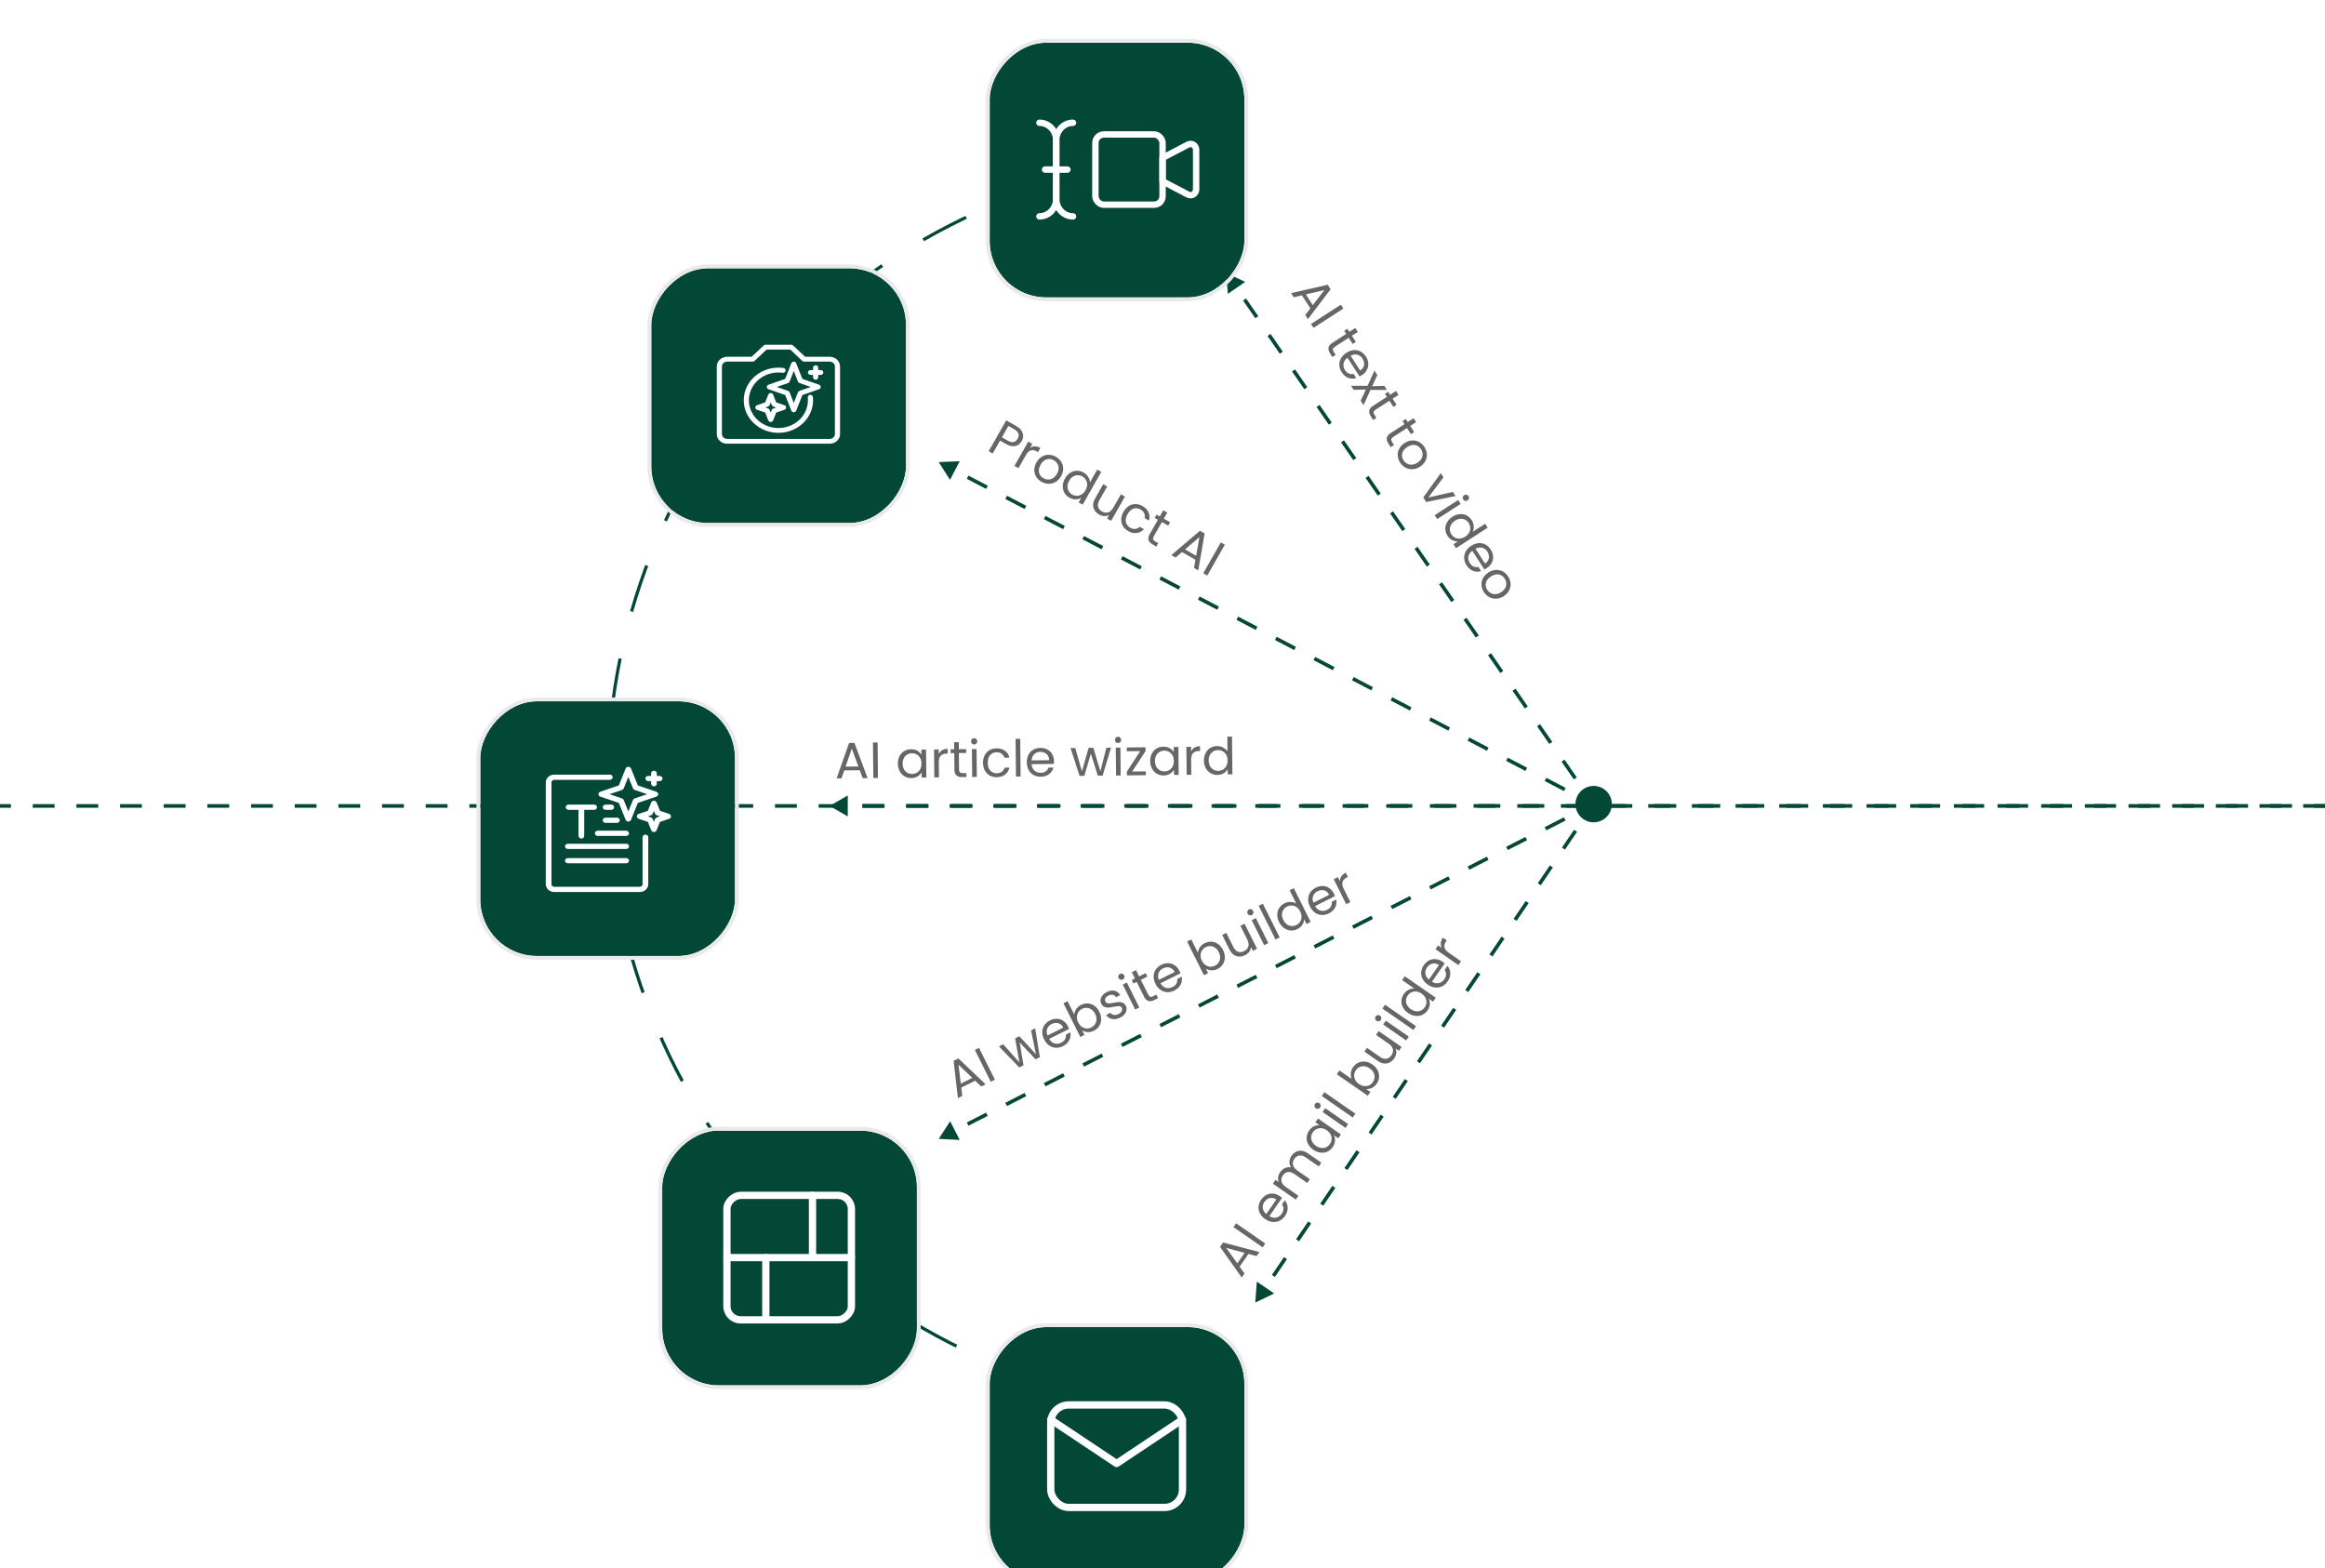 <svg width="639" height="431" viewBox="0 0 639 431" fill="none" xmlns="http://www.w3.org/2000/svg">
<line x1="639" y1="221.5" y2="221.5" stroke="#034737" stroke-dasharray="6 6"/>
<path d="M228 221.5L233 224.387V218.613L228 221.5ZM639 221H635.978V222H639V221ZM629.934 221H623.89V222H629.934V221ZM617.846 221H611.801V222H617.846V221ZM605.757 221H599.713V222H605.757V221ZM593.669 221H587.625V222H593.669V221ZM581.581 221H575.537V222H581.581V221ZM569.493 221H563.449V222H569.493V221ZM557.404 221H551.36V222H557.404V221ZM545.316 221H539.272V222H545.316V221ZM533.228 221H527.184V222H533.228V221ZM521.14 221H515.096V222H521.14V221ZM509.051 221H503.007V222H509.051V221ZM496.963 221H490.919V222H496.963V221ZM484.875 221H478.831V222H484.875V221ZM472.787 221H466.743V222H472.787V221ZM460.699 221H454.654V222H460.699V221ZM448.61 221H442.566V222H448.61V221ZM436.522 221H430.478V222H436.522V221ZM424.434 221H418.39V222H424.434V221ZM412.346 221H406.302V222H412.346V221ZM400.257 221H394.213V222H400.257V221ZM388.169 221H382.125V222H388.169V221ZM376.081 221H370.037V222H376.081V221ZM363.993 221H357.949V222H363.993V221ZM351.904 221H345.86V222H351.904V221ZM339.816 221H333.772V222H339.816V221ZM327.728 221H321.684V222H327.728V221ZM315.64 221H309.596V222H315.64V221ZM303.551 221H297.507V222H303.551V221ZM291.463 221L285.419 221V222L291.463 222V221ZM279.375 221H273.331V222H279.375V221ZM267.287 221H261.242V222H267.287V221ZM255.198 221H249.154V222H255.198V221ZM243.11 221H237.066V222H243.11V221Z" fill="#034737"/>
<path d="M258 313L261.138 308.154L263.766 313.295L258 313ZM438.228 221.445L435.58 222.798L435.125 221.908L437.772 220.555L438.228 221.445ZM430.286 225.504L424.992 228.21L424.537 227.319L429.831 224.614L430.286 225.504ZM419.698 230.916L414.404 233.622L413.949 232.731L419.243 230.025L419.698 230.916ZM409.11 236.328L403.816 239.033L403.361 238.143L408.655 235.437L409.11 236.328ZM398.522 241.739L393.228 244.445L392.772 243.555L398.067 240.849L398.522 241.739ZM387.933 247.151L382.639 249.857L382.184 248.967L387.478 246.261L387.933 247.151ZM377.345 252.563L372.051 255.269L371.596 254.378L376.89 251.672L377.345 252.563ZM366.757 257.975L361.463 260.681L361.008 259.79L366.302 257.084L366.757 257.975ZM356.169 263.386L350.875 266.092L350.419 265.202L355.714 262.496L356.169 263.386ZM345.58 268.798L340.286 271.504L339.831 270.614L345.125 267.908L345.58 268.798ZM334.992 274.21L329.698 276.916L329.243 276.025L334.537 273.32L334.992 274.21ZM324.404 279.622L319.11 282.328L318.655 281.437L323.949 278.731L324.404 279.622ZM313.816 285.033L308.522 287.739L308.066 286.849L313.361 284.143L313.816 285.033ZM303.227 290.445L297.933 293.151L297.478 292.261L302.772 289.555L303.227 290.445ZM292.639 295.857L287.345 298.563L286.89 297.672L292.184 294.967L292.639 295.857ZM282.051 301.269L276.757 303.975L276.302 303.084L281.596 300.378L282.051 301.269ZM271.463 306.681L266.169 309.386L265.714 308.496L271.008 305.79L271.463 306.681Z" fill="#034737"/>
<path d="M345 358L350.197 355.484L345.42 352.242L345 358ZM437.586 220.719L435.926 223.166L436.753 223.727L438.414 221.281L437.586 220.719ZM432.604 228.058L429.283 232.951L430.11 233.513L433.432 228.62L432.604 228.058ZM425.961 237.844L422.64 242.737L423.467 243.299L426.789 238.406L425.961 237.844ZM419.318 247.63L415.997 252.523L416.824 253.084L420.146 248.192L419.318 247.63ZM412.676 257.416L409.354 262.308L410.182 262.87L413.503 257.977L412.676 257.416ZM406.033 267.201L402.711 272.094L403.539 272.656L406.86 267.763L406.033 267.201ZM399.39 276.987L396.068 281.88L396.896 282.442L400.217 277.549L399.39 276.987ZM392.747 286.773L389.426 291.666L390.253 292.227L393.574 287.334L392.747 286.773ZM386.104 296.558L382.783 301.451L383.61 302.013L386.932 297.12L386.104 296.558ZM379.461 306.344L376.14 311.237L376.967 311.799L380.289 306.906L379.461 306.344ZM372.818 316.13L369.497 321.023L370.324 321.584L373.646 316.692L372.818 316.13ZM366.176 325.916L362.854 330.808L363.682 331.37L367.003 326.477L366.176 325.916ZM359.533 335.701L356.211 340.594L357.039 341.156L360.36 336.263L359.533 335.701ZM352.89 345.487L349.568 350.38L350.396 350.942L353.717 346.049L352.89 345.487Z" fill="#034737"/>
<path d="M258 127L263.768 126.759L261.093 131.875L258 127ZM437.768 221.577L435.121 220.193L435.585 219.306L438.232 220.691L437.768 221.577ZM429.827 217.424L424.533 214.655L424.996 213.769L430.291 216.538L429.827 217.424ZM419.239 211.887L413.945 209.118L414.408 208.232L419.702 211L419.239 211.887ZM408.651 206.349L403.357 203.581L403.82 202.695L409.114 205.463L408.651 206.349ZM398.062 200.812L392.768 198.043L393.232 197.157L398.526 199.926L398.062 200.812ZM387.474 195.275L382.18 192.506L382.643 191.62L387.938 194.389L387.474 195.275ZM376.886 189.737L371.592 186.969L372.055 186.083L377.349 188.851L376.886 189.737ZM366.298 184.2L361.004 181.432L361.467 180.545L366.761 183.314L366.298 184.2ZM355.709 178.663L350.415 175.894L350.879 175.008L356.173 177.777L355.709 178.663ZM345.121 173.126L339.827 170.357L340.29 169.471L345.585 172.239L345.121 173.126ZM334.533 167.588L329.239 164.82L329.702 163.934L334.996 166.702L334.533 167.588ZM323.945 162.051L318.651 159.282L319.114 158.396L324.408 161.165L323.945 162.051ZM313.356 156.514L308.062 153.745L308.526 152.859L313.82 155.628L313.356 156.514ZM302.768 150.976L297.474 148.208L297.938 147.322L303.232 150.09L302.768 150.976ZM292.18 145.439L286.886 142.671L287.349 141.784L292.643 144.553L292.18 145.439ZM281.592 139.902L276.298 137.133L276.761 136.247L282.055 139.016L281.592 139.902ZM271.004 134.365L265.709 131.596L266.173 130.71L271.467 133.478L271.004 134.365Z" fill="#034737"/>
<path d="M337 75L342.217 77.474L337.466 80.755L337 75ZM437.589 221.526L435.905 219.089L436.728 218.521L438.411 220.958L437.589 221.526ZM432.539 214.214L429.172 209.34L429.995 208.771L433.361 213.646L432.539 214.214ZM425.805 204.465L422.439 199.59L423.261 199.022L426.628 203.897L425.805 204.465ZM419.072 194.715L415.705 189.841L416.528 189.272L419.895 194.147L419.072 194.715ZM412.339 184.966L408.972 180.091L409.795 179.523L413.161 184.398L412.339 184.966ZM405.605 175.216L402.239 170.342L403.061 169.773L406.428 174.648L405.605 175.216ZM398.872 165.467L395.505 160.592L396.328 160.024L399.695 164.899L398.872 165.467ZM392.139 155.718L388.772 150.843L389.595 150.275L392.961 155.149L392.139 155.718ZM385.405 145.968L382.039 141.093L382.861 140.525L386.228 145.4L385.405 145.968ZM378.672 136.219L375.305 131.344L376.128 130.776L379.495 135.65L378.672 136.219ZM371.939 126.469L368.572 121.594L369.395 121.026L372.761 125.901L371.939 126.469ZM365.205 116.72L361.839 111.845L362.661 111.277L366.028 116.151L365.205 116.72ZM358.472 106.97L355.105 102.096L355.928 101.527L359.295 106.402L358.472 106.97ZM351.739 97.221L348.372 92.346L349.195 91.778L352.561 96.653L351.739 97.221ZM345.005 87.471L341.639 82.597L342.461 82.028L345.828 86.903L345.005 87.471Z" fill="#034737"/>
<path d="M339.965 388C244.42 388 166.965 310.769 166.965 215.5C166.965 120.231 244.42 43 339.965 43" stroke="#034737" stroke-width="0.887" stroke-dasharray="13.31 13.31"/>
<circle cx="5" cy="5" r="5" transform="matrix(-1 0 0 1 443 216)" fill="#034737"/>
<g filter="url(#filter0_bd_6882_7278)">
<rect width="70" height="70" rx="15.556" transform="matrix(-1 -1.74846e-07 -1.74846e-07 1 342 5)" fill="#034737"/>
<rect x="0.527" y="-0.527" width="71.053" height="71.053" rx="16.082" transform="matrix(-1 -1.74846e-07 -1.74846e-07 1 343.053 5)" stroke="#EAEAEA" stroke-width="1.053"/>
<path d="M287.213 39.866H293.366" stroke="white" stroke-width="1.759" stroke-linecap="round" stroke-linejoin="round"/>
<path d="M285.674 27C288.222 27 290.288 29.16 290.288 31.825V47.907C290.288 50.572 288.222 52.732 285.674 52.732" stroke="white" stroke-width="1.759" stroke-linecap="round" stroke-linejoin="round"/>
<path d="M294.905 27C292.356 27 290.29 29.16 290.29 31.825V47.907C290.29 50.572 292.356 52.732 294.905 52.732" stroke="white" stroke-width="1.759" stroke-linecap="round" stroke-linejoin="round"/>
<path fill-rule="evenodd" clip-rule="evenodd" d="M319.515 36.65L326.518 32.99C326.995 32.741 327.561 32.767 328.014 33.06C328.467 33.353 328.744 33.87 328.744 34.428V45.306C328.744 45.863 328.467 46.38 328.014 46.673C327.561 46.966 326.995 46.993 326.518 46.744L319.515 43.083V36.65Z" stroke="white" stroke-width="1.759" stroke-linecap="round" stroke-linejoin="round"/>
<rect x="301.057" y="30.217" width="18.458" height="19.299" rx="2.32" stroke="white" stroke-width="1.759" stroke-linecap="round" stroke-linejoin="round"/>
</g>
<g filter="url(#filter1_bd_6882_7278)">
<rect width="70" height="70" rx="15.556" transform="matrix(-1 -1.74846e-07 -1.74846e-07 1 249 67)" fill="#034737"/>
<rect x="0.527" y="-0.527" width="71.053" height="71.053" rx="16.082" transform="matrix(-1 -1.74846e-07 -1.74846e-07 1 250.053 67)" stroke="#EAEAEA" stroke-width="1.053"/>
<path fill-rule="evenodd" clip-rule="evenodd" d="M230.876 93.972C230.876 93.268 230.579 92.593 230.05 92.095C229.521 91.597 228.801 91.317 228.053 91.317H221.289L217.965 88.194C217.834 88.07 217.654 88 217.467 88H210.409C210.222 88 210.042 88.07 209.911 88.194L206.587 91.317H199.823C199.075 91.317 198.355 91.597 197.826 92.095C197.296 92.593 197 93.268 197 93.972V112.553C197 113.257 197.296 113.933 197.826 114.431C198.355 114.928 199.075 115.207 199.823 115.207H228.052C228.799 115.207 229.519 114.927 230.049 114.429C230.579 113.933 230.876 113.257 230.876 112.553L230.876 93.972ZM229.464 93.972V112.553C229.464 112.905 229.316 113.242 229.051 113.491C228.786 113.74 228.426 113.881 228.053 113.881H199.823C199.45 113.881 199.09 113.74 198.825 113.491C198.56 113.242 198.412 112.905 198.412 112.553V93.972C198.412 93.62 198.56 93.283 198.825 93.034C199.09 92.784 199.45 92.645 199.823 92.645H206.88C207.066 92.645 207.246 92.575 207.377 92.451L210.703 89.326H217.175L220.499 92.45C220.628 92.575 220.808 92.645 220.995 92.645H228.052C228.426 92.645 228.786 92.784 229.051 93.034C229.315 93.283 229.464 93.62 229.464 93.972ZM222.015 102.498C222.04 102.75 222.054 103.005 222.054 103.262C222.054 107.474 218.416 110.895 213.938 110.895C209.46 110.895 205.823 107.474 205.823 103.262C205.823 99.05 209.46 95.631 213.938 95.631C214.336 95.631 214.732 95.659 215.117 95.711C215.502 95.763 215.858 95.512 215.915 95.15C215.971 94.788 215.702 94.45 215.318 94.398C214.866 94.336 214.408 94.304 213.938 94.304C208.681 94.304 204.411 98.318 204.411 103.262C204.411 108.207 208.681 112.221 213.938 112.221C219.196 112.221 223.466 108.207 223.466 103.262C223.466 102.96 223.448 102.661 223.419 102.368C223.381 102.003 223.034 101.737 222.647 101.773C222.259 101.809 221.976 102.135 222.015 102.498ZM212.484 101.706C212.382 101.444 212.117 101.271 211.821 101.271C211.524 101.271 211.26 101.444 211.158 101.704L210.318 103.841L208.048 104.631C207.77 104.728 207.586 104.976 207.586 105.253C207.586 105.531 207.77 105.779 208.048 105.875L210.318 106.665L211.158 108.802C211.26 109.062 211.524 109.235 211.821 109.235C212.117 109.235 212.382 109.062 212.484 108.802L213.324 106.665L215.593 105.875C215.871 105.779 216.055 105.532 216.055 105.253C216.055 104.976 215.871 104.728 215.593 104.631L213.324 103.841L212.484 101.704V101.706ZM211.821 103.848L212.113 104.589C212.183 104.77 212.336 104.913 212.53 104.981L213.317 105.253L212.53 105.527C212.336 105.594 212.185 105.737 212.113 105.919L211.821 106.659L211.531 105.919C211.457 105.737 211.305 105.594 211.111 105.527L210.324 105.253L211.111 104.979C211.306 104.912 211.457 104.769 211.531 104.587L211.821 103.848ZM218.822 93.078C218.719 92.818 218.454 92.645 218.162 92.645C217.865 92.645 217.601 92.818 217.499 93.078L215.801 97.393L211.211 98.99C210.935 99.087 210.752 99.334 210.752 99.612C210.752 99.889 210.935 100.138 211.211 100.234L215.801 101.83L217.499 106.145C217.601 106.406 217.865 106.579 218.162 106.579C218.454 106.579 218.719 106.406 218.822 106.145L220.523 101.83L225.11 100.234C225.39 100.137 225.572 99.889 225.572 99.612C225.572 99.334 225.388 99.085 225.11 98.99L220.523 97.393L218.822 93.078ZM218.162 95.221L219.309 98.14C219.383 98.322 219.535 98.465 219.729 98.532L222.83 99.613L219.729 100.693C219.534 100.76 219.383 100.903 219.309 101.085L218.162 104.004L217.012 101.085C216.942 100.903 216.79 100.76 216.595 100.693L213.489 99.613L216.595 98.533C216.79 98.466 216.94 98.323 217.012 98.141L218.162 95.221ZM223.465 94.968H222.76C222.372 94.968 222.055 95.266 222.055 95.631C222.055 95.997 222.372 96.295 222.76 96.295H223.465V96.958C223.465 97.324 223.783 97.621 224.171 97.621C224.558 97.621 224.876 97.324 224.876 96.958V96.295H225.581C225.969 96.295 226.287 95.997 226.287 95.631C226.287 95.266 225.969 94.968 225.581 94.968H224.876V94.305C224.876 93.939 224.558 93.642 224.171 93.642C223.783 93.642 223.465 93.939 223.465 94.305V94.968Z" fill="white"/>
</g>
<g filter="url(#filter2_bd_6882_7278)">
<rect width="70" height="70" rx="15.556" transform="matrix(-1 -1.74846e-07 -1.74846e-07 1 202 186)" fill="#034737"/>
<rect x="0.527" y="-0.527" width="71.053" height="71.053" rx="16.082" transform="matrix(-1 -1.74846e-07 -1.74846e-07 1 203.053 186)" stroke="#EAEAEA" stroke-width="1.053"/>
<path fill-rule="evenodd" clip-rule="evenodd" d="M167.606 206.151H152.347C151.725 206.151 151.127 206.378 150.689 206.781C150.246 207.185 150 207.732 150 208.302C150 213.469 150 231.1 150 236.267C150 237.455 151.052 238.418 152.347 238.418H175.822C177.117 238.418 178.17 237.455 178.17 236.267C178.17 232.634 178.17 223.36 178.17 223.36C178.17 222.964 177.817 222.643 177.387 222.643C176.957 222.643 176.605 222.964 176.605 223.36C176.605 223.36 176.605 232.634 176.605 236.267C176.605 236.663 176.256 236.984 175.822 236.984H152.347C151.913 236.984 151.565 236.663 151.565 236.267C151.565 231.1 151.565 213.469 151.565 208.302C151.565 208.112 151.647 207.93 151.796 207.795C151.941 207.661 152.14 207.585 152.347 207.585H167.606C168.036 207.585 168.388 207.264 168.388 206.868C168.388 206.472 168.036 206.151 167.606 206.151ZM156.064 230.53H172.105C172.536 230.53 172.888 230.209 172.888 229.813C172.888 229.417 172.536 229.096 172.105 229.096H156.064C155.634 229.096 155.282 229.417 155.282 229.813C155.282 230.209 155.634 230.53 156.064 230.53ZM156.064 226.587H172.105C172.536 226.587 172.888 226.265 172.888 225.87C172.888 225.474 172.536 225.153 172.105 225.153H156.064C155.634 225.153 155.282 225.474 155.282 225.87C155.282 226.265 155.634 226.587 156.064 226.587ZM163.302 214.397H156.26C155.83 214.397 155.477 214.718 155.477 215.114C155.477 215.51 155.83 215.831 156.26 215.831H158.999V223.001C158.999 223.397 159.351 223.718 159.781 223.718C160.211 223.718 160.564 223.397 160.564 223.001V215.831H163.302C163.733 215.831 164.085 215.51 164.085 215.114C164.085 214.718 163.733 214.397 163.302 214.397ZM164.28 223.001H172.105C172.536 223.001 172.888 222.68 172.888 222.284C172.888 221.889 172.536 221.567 172.105 221.567H164.28C163.85 221.567 163.498 221.889 163.498 222.284C163.498 222.68 163.85 223.001 164.28 223.001ZM180.454 213.79C180.341 213.508 180.047 213.321 179.723 213.321C179.394 213.321 179.101 213.508 178.987 213.79L178.056 216.097L175.536 216.951C175.231 217.055 175.028 217.324 175.028 217.624C175.028 217.924 175.231 218.192 175.536 218.296L178.056 219.15L178.987 221.458C179.101 221.739 179.394 221.926 179.723 221.926C180.047 221.926 180.341 221.739 180.454 221.458L181.386 219.15L183.905 218.296C184.214 218.192 184.418 217.924 184.418 217.624C184.418 217.324 184.214 217.055 183.905 216.951L181.386 216.097L180.454 213.79ZM166.432 219.416H169.562C169.993 219.416 170.345 219.095 170.345 218.699C170.345 218.303 169.993 217.982 169.562 217.982H166.432C166.002 217.982 165.65 218.303 165.65 218.699C165.65 219.095 166.002 219.416 166.432 219.416ZM179.723 216.105L180.044 216.904C180.122 217.101 180.294 217.255 180.505 217.328L181.378 217.624L180.505 217.919C180.294 217.992 180.122 218.147 180.044 218.343L179.723 219.143L179.398 218.343C179.32 218.147 179.152 217.992 178.936 217.919L178.064 217.624L178.936 217.328C179.152 217.255 179.32 217.101 179.398 216.904L179.723 216.105ZM173.428 204.468C173.314 204.187 173.021 204 172.692 204C172.363 204 172.07 204.187 171.957 204.468L170.075 209.131L164.989 210.856C164.679 210.961 164.476 211.229 164.476 211.529C164.476 211.829 164.679 212.097 164.989 212.201L170.075 213.927L171.957 218.59C172.07 218.871 172.363 219.058 172.692 219.058C173.021 219.058 173.314 218.871 173.428 218.59L175.31 213.927L180.396 212.201C180.705 212.097 180.908 211.829 180.908 211.529C180.908 211.229 180.705 210.961 180.396 210.856L175.31 209.131L173.428 204.468ZM172.692 206.783L173.968 209.938C174.046 210.134 174.214 210.289 174.429 210.362L177.872 211.529L174.429 212.696C174.214 212.769 174.046 212.924 173.968 213.12L172.692 216.275L171.417 213.12C171.338 212.924 171.17 212.769 170.955 212.696L167.512 211.529L170.955 210.362C171.17 210.289 171.338 210.134 171.417 209.938L172.692 206.783ZM166.432 215.831H167.997C168.428 215.831 168.78 215.51 168.78 215.114C168.78 214.718 168.428 214.397 167.997 214.397H166.432C166.002 214.397 165.65 214.718 165.65 215.114C165.65 215.51 166.002 215.831 166.432 215.831ZM178.952 206.51H178.17C177.739 206.51 177.387 206.831 177.387 207.227C177.387 207.622 177.739 207.944 178.17 207.944H178.952V208.661C178.952 209.057 179.304 209.378 179.735 209.378C180.165 209.378 180.517 209.057 180.517 208.661V207.944H181.299C181.73 207.944 182.082 207.622 182.082 207.227C182.082 206.831 181.73 206.51 181.299 206.51H180.517V205.793C180.517 205.397 180.165 205.076 179.735 205.076C179.304 205.076 178.952 205.397 178.952 205.793V206.51Z" fill="white"/>
</g>
<g filter="url(#filter3_bd_6882_7278)">
<rect width="70" height="70" rx="15.556" transform="matrix(-1 -1.74846e-07 -1.74846e-07 1 252 304)" fill="#034737"/>
<rect x="0.527" y="-0.527" width="71.053" height="71.053" rx="16.082" transform="matrix(-1 -1.74846e-07 -1.74846e-07 1 253.053 304)" stroke="#EAEAEA" stroke-width="1.053"/>
<rect x="234" y="321.787" width="34.212" height="34.212" rx="3.75" transform="rotate(90 234 321.787)" stroke="white" stroke-width="2" stroke-linecap="round" stroke-linejoin="round"/>
<path d="M223.309 321.787V338.893" stroke="white" stroke-width="2" stroke-linecap="round" stroke-linejoin="round"/>
<path d="M210.48 338.894V356" stroke="white" stroke-width="2" stroke-linecap="round" stroke-linejoin="round"/>
<path d="M234 338.893H199.788" stroke="white" stroke-width="2" stroke-linecap="round" stroke-linejoin="round"/>
</g>
<g filter="url(#filter4_bd_6882_7278)">
<rect width="70" height="70" rx="15.556" transform="matrix(-1 -1.74846e-07 -1.74846e-07 1 342 358)" fill="#034737"/>
<rect x="0.527" y="-0.527" width="71.053" height="71.053" rx="16.082" transform="matrix(-1 -1.74846e-07 -1.74846e-07 1 343.053 358)" stroke="#EAEAEA" stroke-width="1.053"/>
<rect x="288.786" y="379.39" width="36.213" height="28.166" rx="4.946" stroke="white" stroke-width="2" stroke-linecap="round" stroke-linejoin="round"/>
<path d="M288.786 383.413L306.893 395.484L325 383.413" stroke="white" stroke-width="2" stroke-linecap="round" stroke-linejoin="round"/>
</g>
<path d="M360.132 84.743L357.821 81.169L355.573 81.689L354.843 80.56L364.906 78.254L365.704 79.488L359.466 87.708L358.736 86.579L360.132 84.743ZM360.804 83.874L363.985 79.717L358.889 80.912L360.804 83.874ZM369.209 84.805L361.015 90.104L360.323 89.034L368.517 83.735L369.209 84.805ZM370.671 92.841L366.874 95.296C366.561 95.499 366.38 95.71 366.333 95.93C366.294 96.144 366.381 96.416 366.594 96.745L367.103 97.532L366.198 98.118L365.575 97.154C365.189 96.558 365.038 96.023 365.119 95.548C365.201 95.072 365.555 94.632 366.182 94.227L369.979 91.771L369.44 90.936L370.321 90.366L370.861 91.201L372.483 90.152L373.175 91.221L371.553 92.27L372.64 93.952L371.758 94.522L370.671 92.841ZM374.328 103.084C374.125 103.216 373.901 103.344 373.659 103.467L370.329 98.318C369.72 98.768 369.361 99.305 369.254 99.93C369.16 100.558 369.295 101.154 369.66 101.718C369.959 102.181 370.313 102.496 370.723 102.665C371.145 102.837 371.577 102.869 372.018 102.761L372.763 103.913C372.033 104.141 371.304 104.123 370.578 103.859C369.859 103.59 369.252 103.072 368.755 102.304C368.36 101.693 368.142 101.055 368.102 100.392C368.067 99.737 368.212 99.109 368.536 98.511C368.868 97.907 369.367 97.39 370.033 96.959C370.7 96.528 371.37 96.284 372.043 96.226C372.717 96.168 373.342 96.292 373.918 96.597C374.506 96.906 375.003 97.374 375.409 98.001C375.804 98.612 376.021 99.239 376.058 99.882C376.096 100.524 375.961 101.123 375.653 101.678C375.358 102.235 374.916 102.704 374.328 103.084ZM373.837 101.835C374.245 101.571 374.535 101.256 374.708 100.888C374.89 100.515 374.953 100.124 374.9 99.714C374.859 99.307 374.717 98.915 374.473 98.539C374.124 97.998 373.652 97.647 373.059 97.487C372.471 97.333 371.853 97.427 371.207 97.767L373.837 101.835ZM373.971 110.137L375.381 107.058L372.032 107.139L371.31 106.022L375.853 106.035L377.752 101.856L378.535 103.067L377.137 106.138L380.466 106.053L381.188 107.17L376.665 107.161L374.754 111.348L373.971 110.137ZM381.862 110.144L378.064 112.6C377.751 112.802 377.571 113.013 377.524 113.233C377.484 113.447 377.571 113.719 377.784 114.048L378.293 114.836L377.388 115.421L376.765 114.457C376.38 113.862 376.228 113.326 376.31 112.851C376.391 112.376 376.746 111.935 377.373 111.53L381.17 109.074L380.63 108.24L381.512 107.669L382.051 108.504L383.674 107.455L384.366 108.525L382.743 109.574L383.83 111.255L382.949 111.825L381.862 110.144ZM386.703 117.631L382.906 120.086C382.593 120.289 382.413 120.5 382.365 120.72C382.326 120.934 382.413 121.206 382.626 121.535L383.135 122.323L382.23 122.908L381.607 121.944C381.221 121.348 381.07 120.813 381.151 120.338C381.233 119.863 381.587 119.422 382.214 119.017L386.012 116.561L385.472 115.726L386.353 115.156L386.893 115.991L388.516 114.942L389.207 116.011L387.585 117.061L388.672 118.742L387.791 119.312L386.703 117.631ZM384.802 127.117C384.412 126.514 384.194 125.877 384.149 125.206C384.11 124.542 384.249 123.907 384.568 123.301C384.9 122.697 385.399 122.18 386.066 121.749C386.724 121.323 387.395 121.089 388.079 121.047C388.776 121.008 389.417 121.148 390.003 121.47C390.597 121.786 391.091 122.25 391.487 122.861C391.882 123.473 392.102 124.114 392.147 124.785C392.2 125.451 392.067 126.087 391.748 126.694C391.434 127.308 390.944 127.831 390.277 128.262C389.611 128.693 388.927 128.924 388.225 128.955C387.536 128.99 386.892 128.845 386.293 128.521C385.695 128.197 385.198 127.729 384.802 127.117ZM385.743 126.509C385.991 126.893 386.314 127.196 386.713 127.416C387.111 127.636 387.556 127.732 388.048 127.703C388.546 127.681 389.053 127.503 389.57 127.168C390.088 126.834 390.461 126.448 390.689 126.011C390.918 125.574 391.012 125.136 390.972 124.695C390.939 124.249 390.799 123.834 390.55 123.45C390.297 123.058 389.974 122.756 389.58 122.544C389.2 122.334 388.766 122.247 388.279 122.285C387.792 122.322 387.29 122.508 386.773 122.842C386.247 123.182 385.865 123.562 385.627 123.984C385.393 124.413 385.29 124.846 385.317 125.284C385.353 125.717 385.494 126.125 385.743 126.509ZM392.565 136.723L399.312 135.194L400.05 136.334L391.973 137.973L391.167 136.727L395.975 130.033L396.72 131.185L392.565 136.723ZM402.157 137.298C402.025 137.094 401.984 136.876 402.034 136.644C402.084 136.412 402.211 136.23 402.414 136.098C402.618 135.966 402.836 135.925 403.069 135.975C403.301 136.025 403.483 136.152 403.615 136.356C403.741 136.551 403.777 136.762 403.722 136.986C403.673 137.218 403.546 137.4 403.342 137.532C403.138 137.664 402.92 137.705 402.688 137.655C402.461 137.613 402.284 137.494 402.157 137.298ZM401.445 138.492L395.003 142.658L394.311 141.589L400.753 137.422L401.445 138.492ZM399.191 142.019C399.849 141.593 400.512 141.354 401.178 141.301C401.852 141.243 402.475 141.357 403.049 141.642C403.627 141.934 404.104 142.371 404.479 142.951C404.803 143.452 404.987 143.995 405.031 144.578C405.082 145.156 404.993 145.68 404.764 146.151L408.173 143.946L408.873 145.027L400.174 150.653L399.474 149.572L400.685 148.789C400.164 148.826 399.644 148.717 399.124 148.464C398.613 148.206 398.177 147.799 397.817 147.242C397.447 146.67 397.251 146.058 397.229 145.405C397.212 144.76 397.373 144.14 397.71 143.544C398.047 142.948 398.541 142.44 399.191 142.019ZM402.707 147.481C403.193 147.167 403.553 146.795 403.786 146.366C404.02 145.937 404.122 145.493 404.092 145.035C404.075 144.579 403.938 144.151 403.679 143.751C403.421 143.352 403.091 143.048 402.69 142.84C402.289 142.633 401.845 142.548 401.358 142.585C400.871 142.622 400.384 142.798 399.898 143.112C399.404 143.431 399.037 143.808 398.795 144.242C398.561 144.671 398.453 145.114 398.47 145.57C398.494 146.021 398.636 146.446 398.895 146.846C399.153 147.245 399.483 147.549 399.884 147.756C400.298 147.967 400.748 148.053 401.235 148.016C401.731 147.974 402.221 147.795 402.707 147.481ZM408.635 156.132C408.431 156.263 408.208 156.391 407.965 156.515L404.635 151.366C404.026 151.815 403.668 152.353 403.561 152.978C403.466 153.605 403.602 154.201 403.967 154.766C404.266 155.228 404.62 155.544 405.029 155.712C405.451 155.884 405.883 155.916 406.325 155.808L407.07 156.96C406.339 157.188 405.611 157.17 404.884 156.907C404.166 156.638 403.558 156.119 403.061 155.351C402.666 154.74 402.449 154.102 402.409 153.439C402.374 152.784 402.518 152.157 402.843 151.558C403.175 150.954 403.674 150.437 404.34 150.006C405.006 149.575 405.676 149.331 406.35 149.273C407.024 149.215 407.649 149.339 408.224 149.645C408.813 149.953 409.31 150.421 409.715 151.048C410.111 151.659 410.327 152.286 410.365 152.929C410.402 153.571 410.267 154.17 409.959 154.725C409.664 155.283 409.223 155.752 408.635 156.132ZM408.143 154.882C408.551 154.619 408.841 154.303 409.015 153.935C409.196 153.562 409.26 153.171 409.206 152.761C409.165 152.354 409.023 151.963 408.78 151.586C408.43 151.046 407.958 150.695 407.365 150.534C406.777 150.381 406.16 150.474 405.513 150.815L408.143 154.882ZM407.814 162.7C407.424 162.096 407.206 161.459 407.161 160.788C407.121 160.125 407.261 159.49 407.58 158.883C407.912 158.279 408.411 157.762 409.077 157.331C409.735 156.906 410.407 156.672 411.091 156.629C411.788 156.59 412.429 156.731 413.015 157.052C413.608 157.369 414.103 157.832 414.498 158.444C414.894 159.055 415.114 159.696 415.159 160.367C415.212 161.034 415.078 161.67 414.759 162.276C414.445 162.891 413.955 163.413 413.289 163.844C412.623 164.275 411.939 164.506 411.237 164.538C410.548 164.572 409.904 164.427 409.305 164.103C408.706 163.779 408.209 163.311 407.814 162.7ZM408.755 162.092C409.003 162.476 409.326 162.778 409.724 162.998C410.123 163.219 410.568 163.314 411.06 163.285C411.557 163.263 412.065 163.085 412.582 162.751C413.099 162.416 413.472 162.031 413.701 161.594C413.93 161.157 414.024 160.718 413.983 160.277C413.951 159.832 413.81 159.417 413.562 159.033C413.309 158.641 412.985 158.339 412.592 158.126C412.212 157.916 411.778 157.83 411.291 157.867C410.804 157.904 410.301 158.09 409.784 158.425C409.259 158.764 408.877 159.145 408.638 159.566C408.404 159.995 408.301 160.428 408.329 160.866C408.364 161.299 408.506 161.708 408.755 162.092Z" fill="#666666"/>
<path d="M280.81 121.234C280.409 121.939 279.831 122.389 279.076 122.583C278.335 122.773 277.469 122.587 276.479 122.024L274.849 121.096L272.834 124.637L271.727 124.008L276.551 115.526L279.289 117.083C280.247 117.627 280.841 118.272 281.073 119.015C281.313 119.764 281.225 120.503 280.81 121.234ZM276.998 121.111C277.615 121.462 278.145 121.586 278.59 121.485C279.034 121.383 279.397 121.085 279.678 120.59C280.274 119.543 279.971 118.678 278.77 117.996L277.14 117.068L275.368 120.183L276.998 121.111ZM283.095 123.081C283.507 122.81 283.951 122.671 284.428 122.663C284.913 122.66 285.415 122.806 285.934 123.101L285.284 124.245L284.992 124.079C283.75 123.373 282.747 123.693 281.981 125.04L279.918 128.666L278.811 128.037L282.604 121.368L283.711 121.998L283.095 123.081ZM286.233 132.403C285.608 132.048 285.121 131.583 284.772 131.008C284.43 130.438 284.261 129.81 284.264 129.125C284.28 128.436 284.484 127.747 284.877 127.057C285.264 126.376 285.752 125.859 286.339 125.506C286.939 125.149 287.573 124.978 288.241 124.993C288.914 125 289.567 125.183 290.199 125.543C290.832 125.903 291.323 126.37 291.673 126.945C292.027 127.511 292.203 128.137 292.2 128.823C292.204 129.513 292.011 130.202 291.618 130.892C291.226 131.582 290.726 132.102 290.118 132.454C289.522 132.803 288.884 132.971 288.203 132.96C287.523 132.949 286.866 132.763 286.233 132.403ZM286.787 131.43C287.184 131.656 287.611 131.775 288.066 131.786C288.521 131.798 288.96 131.678 289.383 131.424C289.814 131.176 290.182 130.784 290.487 130.248C290.791 129.713 290.944 129.199 290.946 128.705C290.947 128.212 290.828 127.779 290.589 127.407C290.354 127.027 290.038 126.724 289.64 126.497C289.235 126.267 288.809 126.148 288.362 126.141C287.928 126.13 287.503 126.253 287.088 126.511C286.673 126.769 286.313 127.166 286.008 127.701C285.699 128.245 285.536 128.758 285.518 129.242C285.509 129.731 285.617 130.163 285.844 130.539C286.075 130.907 286.389 131.203 286.787 131.43ZM292.704 131.493C293.092 130.812 293.569 130.294 294.135 129.94C294.707 129.577 295.312 129.39 295.952 129.379C296.601 129.372 297.225 129.539 297.825 129.88C298.345 130.176 298.758 130.572 299.066 131.069C299.378 131.558 299.541 132.064 299.555 132.587L301.562 129.058L302.682 129.695L297.56 138.7L296.44 138.064L297.153 136.81C296.708 137.083 296.197 137.227 295.619 137.242C295.046 137.249 294.472 137.089 293.896 136.761C293.303 136.424 292.847 135.972 292.526 135.403C292.214 134.838 292.069 134.214 292.094 133.53C292.118 132.846 292.321 132.167 292.704 131.493ZM298.344 134.717C298.63 134.214 298.778 133.718 298.787 133.23C298.797 132.741 298.682 132.3 298.444 131.907C298.219 131.511 297.899 131.195 297.485 130.959C297.072 130.724 296.639 130.607 296.188 130.608C295.736 130.609 295.303 130.738 294.888 130.996C294.473 131.254 294.122 131.634 293.836 132.137C293.545 132.648 293.393 133.152 293.379 133.649C293.369 134.137 293.477 134.58 293.703 134.977C293.933 135.365 294.255 135.677 294.668 135.912C295.082 136.148 295.515 136.265 295.966 136.264C296.43 136.26 296.87 136.128 297.285 135.871C297.705 135.605 298.058 135.22 298.344 134.717ZM309.175 136.481L305.382 143.149L304.275 142.52L304.835 141.534C304.431 141.755 303.982 141.854 303.49 141.832C303.011 141.806 302.544 141.664 302.09 141.406C301.571 141.11 301.164 140.74 300.87 140.293C300.581 139.839 300.437 139.328 300.438 138.759C300.448 138.195 300.628 137.605 300.978 136.989L303.2 133.082L304.295 133.705L302.157 137.465C301.783 138.123 301.661 138.724 301.79 139.27C301.925 139.808 302.28 140.241 302.856 140.569C303.448 140.906 304.018 140.989 304.567 140.817C305.115 140.646 305.588 140.211 305.984 139.514L308.068 135.851L309.175 136.481ZM308.778 140.652C309.17 139.962 309.65 139.44 310.216 139.086C310.787 138.724 311.397 138.539 312.045 138.532C312.702 138.529 313.346 138.708 313.979 139.068C314.799 139.534 315.359 140.116 315.66 140.813C315.97 141.515 316.009 142.268 315.778 143.071L314.585 142.392C314.702 141.922 314.661 141.475 314.463 141.05C314.272 140.63 313.933 140.282 313.446 140.005C312.814 139.645 312.178 139.574 311.539 139.79C310.905 139.999 310.362 140.5 309.91 141.295C309.453 142.099 309.295 142.83 309.435 143.49C309.575 144.149 309.962 144.659 310.595 145.019C311.081 145.296 311.552 145.413 312.005 145.37C312.459 145.328 312.867 145.13 313.228 144.777L314.421 145.456C313.855 146.036 313.187 146.38 312.416 146.49C311.65 146.591 310.865 146.413 310.062 145.956C309.429 145.596 308.946 145.133 308.612 144.568C308.287 144.007 308.134 143.389 308.154 142.713C308.173 142.036 308.381 141.35 308.778 140.652ZM319.342 143.471L317.106 147.402C316.921 147.726 316.859 147.997 316.918 148.213C316.982 148.421 317.185 148.622 317.526 148.816L318.341 149.28L317.808 150.217L316.81 149.649C316.194 149.299 315.812 148.894 315.665 148.434C315.518 147.975 315.629 147.421 315.999 146.772L318.234 142.841L317.37 142.35L317.889 141.437L318.753 141.928L319.709 140.249L320.816 140.879L319.861 142.558L321.601 143.548L321.082 144.461L319.342 143.471ZM328.554 153.832L324.854 151.728L323.1 153.227L321.932 152.562L329.795 145.873L331.073 146.6L329.331 156.77L328.162 156.106L328.554 153.832ZM328.75 152.752L329.653 147.596L325.683 151.007L328.75 152.752ZM336.635 149.699L331.811 158.181L330.704 157.551L335.528 149.069L336.635 149.699Z" fill="#666666"/>
<path d="M236.297 211.689L232.041 211.733L231.279 213.911L229.935 213.925L233.363 204.187L234.833 204.172L238.447 213.837L237.103 213.851L236.297 211.689ZM235.922 210.657L234.107 205.747L232.394 210.693L235.922 210.657ZM241.2 204.051L241.3 213.808L240.026 213.821L239.926 204.064L241.2 204.051ZM246.772 209.888C246.764 209.104 246.915 208.416 247.227 207.825C247.538 207.224 247.967 206.758 248.514 206.426C249.071 206.093 249.69 205.924 250.371 205.917C251.043 205.91 251.628 206.048 252.126 206.333C252.623 206.617 252.996 206.977 253.243 207.413L253.229 206.013L254.516 206L254.595 213.672L253.307 213.685L253.293 212.257C253.045 212.707 252.671 213.085 252.17 213.389C251.678 213.683 251.101 213.834 250.439 213.84C249.757 213.847 249.14 213.686 248.586 213.355C248.032 213.025 247.593 212.558 247.269 211.955C246.946 211.351 246.78 210.662 246.772 209.888ZM253.268 209.835C253.262 209.256 253.14 208.754 252.902 208.327C252.665 207.9 252.344 207.576 251.94 207.357C251.546 207.127 251.111 207.015 250.635 207.02C250.159 207.025 249.726 207.141 249.336 207.369C248.947 207.597 248.637 207.927 248.408 208.359C248.179 208.791 248.068 209.296 248.074 209.874C248.08 210.462 248.202 210.974 248.44 211.411C248.677 211.838 248.993 212.166 249.388 212.395C249.782 212.615 250.217 212.723 250.693 212.718C251.169 212.713 251.602 212.596 251.992 212.368C252.391 212.131 252.704 211.796 252.933 211.365C253.162 210.924 253.274 210.414 253.268 209.835ZM257.998 207.21C258.217 206.769 258.531 206.426 258.939 206.179C259.357 205.932 259.864 205.805 260.462 205.799L260.475 207.115L260.139 207.118C258.711 207.133 258.005 207.915 258.021 209.464L258.064 213.636L256.79 213.649L256.711 205.978L257.985 205.964L257.998 207.21ZM263.54 206.958L263.587 211.479C263.591 211.853 263.673 212.118 263.833 212.275C263.993 212.422 264.269 212.494 264.661 212.49L265.599 212.481L265.61 213.559L264.462 213.57C263.753 213.578 263.219 213.42 262.861 213.097C262.503 212.774 262.32 212.239 262.313 211.492L262.266 206.971L261.272 206.981L261.262 205.931L262.256 205.921L262.236 203.989L263.51 203.976L263.53 205.908L265.531 205.887L265.542 206.937L263.54 206.958ZM267.762 204.618C267.52 204.621 267.313 204.539 267.144 204.372C266.974 204.206 266.888 204.002 266.885 203.759C266.883 203.516 266.965 203.31 267.131 203.14C267.297 202.971 267.502 202.885 267.744 202.882C267.978 202.88 268.175 202.962 268.335 203.128C268.505 203.294 268.591 203.499 268.593 203.741C268.596 203.984 268.514 204.19 268.348 204.36C268.191 204.53 267.995 204.616 267.762 204.618ZM268.391 205.858L268.47 213.529L267.196 213.542L267.117 205.871L268.391 205.858ZM270.167 209.662C270.159 208.868 270.311 208.176 270.622 207.585C270.933 206.984 271.367 206.518 271.924 206.185C272.49 205.853 273.137 205.683 273.865 205.676C274.807 205.666 275.584 205.887 276.196 206.338C276.816 206.789 277.229 207.419 277.433 208.229L276.061 208.243C275.926 207.778 275.665 207.412 275.28 207.145C274.904 206.878 274.436 206.748 273.876 206.753C273.148 206.761 272.562 207.019 272.12 207.528C271.677 208.027 271.46 208.734 271.469 209.648C271.479 210.572 271.71 211.284 272.163 211.783C272.616 212.283 273.207 212.529 273.935 212.521C274.495 212.515 274.96 212.38 275.331 212.115C275.701 211.85 275.954 211.474 276.089 210.987L277.461 210.973C277.264 211.759 276.86 212.393 276.249 212.875C275.637 213.348 274.87 213.59 273.946 213.599C273.218 213.607 272.568 213.45 271.995 213.129C271.432 212.808 270.988 212.351 270.665 211.757C270.341 211.163 270.176 210.464 270.167 209.662ZM280.396 203.046L280.502 213.406L279.228 213.419L279.122 203.059L280.396 203.046ZM289.673 209.181C289.675 209.424 289.664 209.681 289.639 209.952L283.507 210.015C283.561 210.77 283.824 211.36 284.295 211.785C284.775 212.2 285.352 212.404 286.023 212.397C286.574 212.391 287.03 212.261 287.392 212.005C287.762 211.74 288.02 211.392 288.165 210.961L289.537 210.947C289.339 211.686 288.935 212.293 288.323 212.766C287.712 213.229 286.949 213.466 286.035 213.475C285.307 213.483 284.652 213.326 284.07 213.005C283.497 212.684 283.044 212.227 282.711 211.633C282.379 211.03 282.208 210.331 282.2 209.538C282.192 208.745 282.343 208.048 282.655 207.447C282.966 206.847 283.404 206.385 283.97 206.062C284.546 205.729 285.207 205.559 285.953 205.551C286.681 205.544 287.327 205.696 287.89 206.008C288.453 206.319 288.887 206.753 289.191 207.31C289.505 207.858 289.665 208.482 289.673 209.181ZM288.354 208.929C288.349 208.444 288.237 208.029 288.019 207.686C287.801 207.334 287.504 207.071 287.129 206.897C286.763 206.715 286.356 206.625 285.908 206.63C285.264 206.637 284.716 206.848 284.263 207.263C283.819 207.678 283.568 208.25 283.51 208.979L288.354 208.929ZM305.354 205.478L303.038 213.175L301.722 213.188L299.812 207.117L298.027 213.226L296.711 213.239L294.224 205.593L295.526 205.579L297.356 212.001L299.194 205.542L300.496 205.528L302.424 211.963L304.094 205.491L305.354 205.478ZM307.305 204.212C307.062 204.215 306.856 204.133 306.686 203.967C306.517 203.8 306.431 203.596 306.428 203.353C306.426 203.111 306.508 202.904 306.674 202.735C306.84 202.565 307.045 202.479 307.287 202.476C307.521 202.474 307.717 202.556 307.878 202.722C308.048 202.889 308.134 203.093 308.136 203.336C308.139 203.578 308.057 203.785 307.89 203.954C307.733 204.124 307.538 204.21 307.305 204.212ZM307.934 205.452L308.013 213.124L306.739 213.137L306.66 205.465L307.934 205.452ZM311.167 212.041L314.933 212.002L314.943 213.052L309.722 213.106L309.711 212.056L313.377 206.432L309.682 206.47L309.671 205.434L314.837 205.381L314.847 206.417L311.167 212.041ZM316.123 209.176C316.115 208.392 316.266 207.705 316.578 207.113C316.889 206.513 317.318 206.046 317.865 205.714C318.422 205.382 319.041 205.212 319.722 205.205C320.394 205.198 320.979 205.337 321.477 205.621C321.974 205.905 322.347 206.265 322.594 206.702L322.579 205.302L323.867 205.288L323.946 212.96L322.658 212.973L322.644 211.545C322.396 211.996 322.022 212.373 321.521 212.677C321.029 212.971 320.452 213.122 319.79 213.129C319.108 213.136 318.491 212.974 317.937 212.644C317.382 212.313 316.944 211.846 316.62 211.243C316.297 210.64 316.131 209.951 316.123 209.176ZM322.619 209.123C322.613 208.545 322.491 208.042 322.253 207.615C322.015 207.188 321.695 206.865 321.291 206.645C320.897 206.416 320.462 206.303 319.986 206.308C319.51 206.313 319.077 206.43 318.687 206.658C318.297 206.886 317.988 207.216 317.759 207.647C317.53 208.079 317.419 208.584 317.425 209.163C317.431 209.751 317.553 210.263 317.791 210.699C318.028 211.126 318.344 211.454 318.739 211.683C319.133 211.903 319.568 212.011 320.044 212.006C320.52 212.001 320.953 211.885 321.343 211.657C321.741 211.419 322.055 211.085 322.284 210.653C322.513 210.212 322.625 209.702 322.619 209.123ZM327.349 206.499C327.568 206.058 327.882 205.714 328.29 205.467C328.708 205.22 329.215 205.094 329.813 205.087L329.826 206.403L329.49 206.407C328.062 206.421 327.356 207.203 327.372 208.753L327.415 212.924L326.141 212.938L326.062 205.266L327.336 205.253L327.349 206.499ZM330.89 209.025C330.882 208.241 331.033 207.553 331.345 206.962C331.656 206.361 332.085 205.895 332.632 205.563C333.189 205.23 333.812 205.06 334.503 205.053C335.1 205.047 335.657 205.181 336.173 205.456C336.689 205.722 337.085 206.077 337.36 206.522L337.319 202.462L338.607 202.449L338.713 212.808L337.425 212.822L337.41 211.38C337.163 211.84 336.793 212.221 336.302 212.525C335.81 212.82 335.233 212.97 334.57 212.977C333.889 212.984 333.267 212.822 332.703 212.492C332.149 212.162 331.71 211.695 331.387 211.092C331.063 210.488 330.898 209.799 330.89 209.025ZM337.385 208.972C337.38 208.393 337.258 207.891 337.02 207.464C336.782 207.037 336.462 206.713 336.058 206.493C335.664 206.264 335.228 206.152 334.752 206.157C334.276 206.162 333.844 206.278 333.454 206.506C333.064 206.734 332.755 207.064 332.526 207.496C332.297 207.927 332.186 208.433 332.192 209.011C332.198 209.599 332.32 210.111 332.557 210.548C332.795 210.974 333.111 211.303 333.506 211.532C333.9 211.752 334.335 211.859 334.811 211.854C335.287 211.85 335.72 211.733 336.109 211.505C336.508 211.268 336.822 210.933 337.051 210.501C337.28 210.06 337.391 209.551 337.385 208.972Z" fill="#666666"/>
<path d="M268.009 297.006L264.201 298.908L264.47 301.199L263.267 301.8L262.089 291.544L263.404 290.887L270.882 297.997L269.68 298.597L268.009 297.006ZM267.221 296.242L263.441 292.621L264.064 297.818L267.221 296.242ZM269.076 287.992L273.435 296.722L272.296 297.291L267.936 288.561L269.076 287.992ZM284.508 282.617L285.794 290.55L284.616 291.138L280.242 286.515L281.31 292.79L280.132 293.377L274.551 287.59L275.715 287.008L280.171 291.981L278.997 285.369L280.162 284.787L284.711 289.73L283.381 283.18L284.508 282.617ZM293.522 282.075C293.63 282.292 293.732 282.528 293.828 282.783L288.342 285.522C288.722 286.178 289.216 286.593 289.825 286.769C290.439 286.932 291.046 286.863 291.647 286.563C292.14 286.317 292.493 286 292.706 285.612C292.923 285.211 293.003 284.786 292.945 284.335L294.172 283.722C294.318 284.473 294.219 285.195 293.877 285.888C293.53 286.572 292.947 287.119 292.129 287.527C291.478 287.853 290.82 287.999 290.157 287.965C289.501 287.927 288.894 287.714 288.335 287.325C287.772 286.928 287.313 286.375 286.958 285.665C286.604 284.956 286.435 284.263 286.452 283.586C286.469 282.91 286.662 282.303 287.029 281.765C287.401 281.214 287.921 280.772 288.589 280.438C289.24 280.113 289.887 279.967 290.53 280.001C291.173 280.035 291.753 280.235 292.27 280.603C292.792 280.958 293.209 281.449 293.522 282.075ZM292.226 282.425C292.009 281.991 291.727 281.667 291.381 281.454C291.03 281.233 290.648 281.126 290.235 281.134C289.826 281.13 289.421 281.228 289.02 281.428C288.444 281.715 288.043 282.145 287.818 282.717C287.6 283.284 287.625 283.908 287.892 284.589L292.226 282.425ZM295.259 278.844C295.289 278.318 295.464 277.813 295.786 277.329C296.107 276.845 296.556 276.46 297.133 276.172C297.75 275.863 298.379 275.732 299.017 275.778C299.656 275.825 300.251 276.044 300.801 276.437C301.348 276.821 301.796 277.364 302.147 278.065C302.493 278.758 302.659 279.447 302.646 280.132C302.634 280.816 302.452 281.434 302.101 281.985C301.758 282.531 301.282 282.957 300.673 283.261C300.08 283.557 299.493 283.688 298.913 283.655C298.341 283.617 297.843 283.454 297.417 283.166L298.049 284.431L296.909 285L292.28 275.731L293.42 275.162L295.259 278.844ZM300.982 278.647C300.723 278.129 300.394 277.73 299.993 277.451C299.593 277.171 299.163 277.02 298.704 276.999C298.253 276.974 297.815 277.067 297.389 277.28C296.971 277.489 296.635 277.787 296.38 278.175C296.13 278.551 295.994 278.989 295.973 279.49C295.956 279.978 296.074 280.477 296.329 280.986C296.587 281.504 296.919 281.907 297.324 282.195C297.733 282.471 298.164 282.625 298.619 282.659C299.079 282.68 299.517 282.586 299.934 282.378C300.36 282.165 300.698 281.871 300.949 281.496C301.204 281.108 301.34 280.669 301.357 280.181C301.369 279.684 301.244 279.173 300.982 278.647ZM307.897 279.653C307.371 279.916 306.855 280.064 306.35 280.097C305.841 280.122 305.386 280.036 304.985 279.84C304.581 279.635 304.262 279.33 304.028 278.925L305.205 278.337C305.41 278.663 305.708 278.863 306.1 278.939C306.501 279.01 306.935 278.929 307.403 278.695C307.837 278.478 308.131 278.211 308.286 277.894C308.441 277.577 308.445 277.272 308.299 276.98C308.149 276.68 307.905 276.525 307.567 276.517C307.224 276.5 306.738 276.56 306.108 276.697C305.532 276.818 305.047 276.893 304.655 276.922C304.267 276.939 303.889 276.872 303.522 276.721C303.159 276.558 302.867 276.255 302.646 275.813C302.471 275.462 302.415 275.089 302.477 274.692C302.54 274.296 302.722 273.918 303.023 273.559C303.319 273.192 303.714 272.885 304.206 272.639C304.966 272.26 305.676 272.145 306.335 272.296C306.995 272.447 307.508 272.848 307.875 273.499L306.735 274.068C306.531 273.722 306.241 273.506 305.865 273.423C305.498 273.335 305.093 273.401 304.65 273.622C304.241 273.827 303.959 274.077 303.805 274.373C303.65 274.67 303.644 274.96 303.786 275.244C303.898 275.469 304.063 275.622 304.28 275.701C304.501 275.768 304.743 275.793 305.006 275.776C305.273 275.747 305.63 275.689 306.077 275.602C306.636 275.489 307.104 275.423 307.48 275.402C307.851 275.373 308.21 275.434 308.556 275.584C308.911 275.73 309.197 276.01 309.414 276.424C309.601 276.799 309.666 277.19 309.607 277.594C309.549 277.999 309.371 278.385 309.074 278.752C308.782 279.107 308.39 279.407 307.897 279.653ZM308.597 269.195C308.38 269.303 308.158 269.32 307.933 269.245C307.708 269.17 307.541 269.023 307.432 268.806C307.324 268.589 307.307 268.368 307.383 268.143C307.458 267.917 307.604 267.75 307.821 267.642C308.03 267.538 308.243 267.525 308.46 267.605C308.685 267.68 308.852 267.826 308.96 268.043C309.069 268.26 309.085 268.482 309.01 268.707C308.943 268.928 308.805 269.091 308.597 269.195ZM309.704 270.035L313.132 276.898L311.992 277.468L308.565 270.604L309.704 270.035ZM313.544 269.291L315.564 273.336C315.731 273.67 315.921 273.873 316.134 273.944C316.342 274.007 316.622 273.951 316.973 273.775L317.812 273.356L318.294 274.321L317.266 274.834C316.632 275.151 316.083 275.242 315.62 275.108C315.156 274.975 314.758 274.574 314.424 273.906L312.404 269.86L311.515 270.304L311.046 269.365L311.935 268.921L311.072 267.192L312.212 266.623L313.075 268.351L314.866 267.457L315.335 268.396L313.544 269.291ZM324.13 266.79C324.238 267.007 324.34 267.243 324.436 267.498L318.95 270.237C319.329 270.893 319.824 271.308 320.433 271.484C321.047 271.647 321.654 271.579 322.255 271.278C322.748 271.032 323.101 270.715 323.314 270.327C323.531 269.927 323.611 269.501 323.552 269.05L324.78 268.437C324.926 269.188 324.827 269.911 324.484 270.603C324.138 271.288 323.555 271.834 322.737 272.243C322.086 272.568 321.428 272.714 320.764 272.68C320.109 272.642 319.502 272.429 318.943 272.041C318.379 271.644 317.921 271.09 317.566 270.381C317.212 269.671 317.043 268.978 317.06 268.302C317.077 267.626 317.269 267.018 317.637 266.48C318.009 265.929 318.529 265.487 319.197 265.154C319.848 264.828 320.495 264.683 321.138 264.716C321.781 264.75 322.361 264.951 322.878 265.318C323.4 265.673 323.817 266.164 324.13 266.79ZM322.833 267.14C322.616 266.706 322.335 266.382 321.989 266.169C321.638 265.948 321.256 265.841 320.843 265.849C320.434 265.845 320.029 265.943 319.628 266.143C319.052 266.431 318.651 266.86 318.425 267.432C318.208 268 318.233 268.624 318.5 269.304L322.833 267.14ZM329.244 261.873C329.273 261.347 329.449 260.842 329.77 260.358C330.092 259.874 330.541 259.489 331.117 259.201C331.735 258.892 332.363 258.761 333.002 258.807C333.64 258.854 334.235 259.073 334.786 259.466C335.332 259.85 335.781 260.393 336.131 261.094C336.477 261.787 336.644 262.476 336.631 263.161C336.618 263.845 336.436 264.463 336.085 265.013C335.743 265.56 335.267 265.986 334.657 266.29C334.064 266.586 333.478 266.717 332.898 266.684C332.326 266.646 331.827 266.483 331.402 266.194L332.033 267.46L330.893 268.029L326.265 258.76L327.405 258.191L329.244 261.873ZM334.966 261.676C334.708 261.158 334.378 260.759 333.978 260.479C333.577 260.2 333.147 260.049 332.688 260.028C332.237 260.003 331.799 260.096 331.373 260.309C330.956 260.518 330.62 260.816 330.365 261.204C330.114 261.579 329.978 262.018 329.957 262.519C329.94 263.007 330.059 263.506 330.313 264.015C330.572 264.533 330.903 264.936 331.308 265.224C331.717 265.5 332.149 265.654 332.604 265.688C333.063 265.709 333.501 265.615 333.919 265.407C334.345 265.194 334.683 264.9 334.934 264.525C335.188 264.137 335.324 263.698 335.341 263.21C335.354 262.713 335.229 262.202 334.966 261.676ZM342.055 253.88L345.483 260.743L344.343 261.312L343.836 260.298C343.794 260.757 343.627 261.185 343.335 261.581C343.046 261.965 342.668 262.274 342.201 262.507C341.666 262.774 341.132 262.905 340.598 262.901C340.059 262.888 339.554 262.723 339.083 262.406C338.62 262.084 338.23 261.606 337.913 260.971L335.905 256.951L337.032 256.388L338.965 260.258C339.303 260.934 339.735 261.371 340.26 261.567C340.782 261.755 341.339 261.701 341.932 261.405C342.542 261.101 342.928 260.673 343.091 260.122C343.254 259.571 343.156 258.937 342.798 258.219L340.915 254.449L342.055 253.88ZM344.049 251.491C343.832 251.599 343.611 251.616 343.385 251.541C343.16 251.466 342.993 251.319 342.885 251.102C342.776 250.885 342.76 250.664 342.835 250.439C342.91 250.213 343.056 250.046 343.273 249.938C343.482 249.834 343.695 249.821 343.912 249.901C344.137 249.976 344.304 250.122 344.413 250.339C344.521 250.556 344.538 250.778 344.462 251.003C344.396 251.224 344.258 251.387 344.049 251.491ZM345.157 252.331L348.584 259.194L347.445 259.764L344.017 252.9L345.157 252.331ZM347.076 248.368L351.704 257.636L350.564 258.205L345.936 248.937L347.076 248.368ZM351.532 253.403C351.182 252.702 351.017 252.017 351.039 251.349C351.056 250.673 351.238 250.066 351.584 249.528C351.939 248.985 352.426 248.56 353.044 248.251C353.578 247.984 354.138 247.861 354.722 247.883C355.302 247.895 355.813 248.042 356.256 248.322L354.442 244.689L355.594 244.114L360.223 253.383L359.07 253.958L358.426 252.668C358.405 253.19 358.24 253.695 357.931 254.183C357.617 254.663 357.164 255.051 356.571 255.347C355.962 255.651 355.331 255.778 354.68 255.728C354.038 255.673 353.439 255.445 352.884 255.044C352.329 254.643 351.878 254.096 351.532 253.403ZM357.35 250.514C357.092 249.996 356.762 249.597 356.362 249.317C355.961 249.037 355.531 248.887 355.072 248.866C354.617 248.832 354.177 248.922 353.751 249.134C353.325 249.347 352.987 249.641 352.736 250.017C352.485 250.392 352.352 250.824 352.335 251.312C352.318 251.801 352.439 252.304 352.697 252.822C352.96 253.348 353.293 253.755 353.698 254.043C354.099 254.323 354.527 254.48 354.981 254.513C355.432 254.538 355.871 254.445 356.296 254.232C356.722 254.019 357.061 253.725 357.311 253.35C357.566 252.962 357.702 252.524 357.719 252.035C357.732 251.538 357.609 251.031 357.35 250.514ZM366.604 245.58C366.712 245.797 366.814 246.033 366.91 246.287L361.424 249.027C361.804 249.682 362.298 250.098 362.907 250.274C363.521 250.437 364.128 250.368 364.729 250.068C365.222 249.822 365.575 249.505 365.788 249.117C366.005 248.716 366.085 248.29 366.026 247.84L367.254 247.227C367.4 247.978 367.301 248.7 366.959 249.393C366.612 250.077 366.029 250.624 365.211 251.032C364.56 251.357 363.902 251.503 363.239 251.47C362.583 251.432 361.976 251.218 361.417 250.83C360.854 250.433 360.395 249.88 360.04 249.17C359.686 248.46 359.517 247.767 359.534 247.091C359.551 246.415 359.744 245.808 360.111 245.27C360.483 244.719 361.003 244.277 361.671 243.943C362.322 243.618 362.969 243.472 363.612 243.506C364.255 243.539 364.835 243.74 365.352 244.108C365.874 244.463 366.291 244.953 366.604 245.58ZM365.307 245.93C365.091 245.495 364.809 245.172 364.463 244.959C364.112 244.737 363.73 244.631 363.317 244.639C362.908 244.634 362.503 244.732 362.102 244.932C361.526 245.22 361.125 245.65 360.9 246.222C360.682 246.789 360.707 247.413 360.974 248.094L365.307 245.93ZM368.26 242.186C368.264 241.694 368.396 241.247 368.655 240.847C368.922 240.442 369.323 240.106 369.857 239.839L370.445 241.017L370.145 241.167C368.867 241.805 368.575 242.817 369.267 244.203L371.131 247.935L369.991 248.504L366.563 241.641L367.703 241.072L368.26 242.186Z" fill="#666666"/>
<path d="M343.127 344.625L340.701 348.122L342.037 350.003L341.271 351.107L335.31 342.679L336.148 341.471L346.123 344.113L345.357 345.217L343.127 344.625ZM342.068 344.333L337.013 342.974L340.057 347.232L342.068 344.333ZM339.731 336.207L347.749 341.768L347.023 342.815L339.005 337.253L339.731 336.207ZM351.757 328.742C351.957 328.88 352.16 329.038 352.366 329.215L348.871 334.254C349.519 334.647 350.152 334.773 350.771 334.635C351.388 334.483 351.887 334.131 352.27 333.579C352.584 333.126 352.741 332.679 352.742 332.236C352.74 331.78 352.605 331.369 352.337 331.001L353.119 329.874C353.608 330.463 353.868 331.143 353.901 331.916C353.926 332.682 353.677 333.442 353.156 334.193C352.741 334.791 352.235 335.235 351.636 335.524C351.043 335.806 350.408 335.911 349.731 335.839C349.047 335.762 348.379 335.497 347.727 335.045C347.075 334.593 346.594 334.066 346.284 333.465C345.974 332.864 345.851 332.239 345.914 331.59C345.976 330.928 346.219 330.291 346.645 329.677C347.06 329.079 347.557 328.64 348.137 328.361C348.717 328.082 349.322 327.979 349.952 328.053C350.58 328.113 351.182 328.343 351.757 328.742ZM350.789 329.672C350.39 329.395 349.987 329.247 349.581 329.226C349.168 329.201 348.781 329.291 348.423 329.496C348.062 329.689 347.754 329.969 347.499 330.338C347.132 330.867 346.987 331.436 347.063 332.046C347.145 332.648 347.467 333.184 348.028 333.652L350.789 329.672ZM354.972 317.646C355.313 317.155 355.719 316.79 356.192 316.55C356.658 316.305 357.171 316.212 357.732 316.272C358.292 316.331 358.864 316.563 359.447 316.968L363.163 319.545L362.445 320.58L358.878 318.107C358.25 317.67 357.661 317.495 357.113 317.581C356.563 317.654 356.104 317.955 355.737 318.484C355.36 319.028 355.236 319.584 355.365 320.151C355.487 320.712 355.877 321.222 356.537 321.679L360.011 324.089L359.293 325.124L355.727 322.651C355.098 322.214 354.509 322.039 353.962 322.125C353.411 322.198 352.953 322.499 352.586 323.028C352.208 323.572 352.084 324.128 352.213 324.695C352.335 325.256 352.726 325.766 353.385 326.223L356.859 328.633L356.133 329.68L349.829 325.307L350.555 324.26L351.464 324.891C351.278 324.455 351.216 324.003 351.279 323.536C351.348 323.061 351.528 322.612 351.821 322.19C352.188 321.661 352.631 321.276 353.151 321.034C353.67 320.793 354.229 320.732 354.828 320.851C354.505 320.367 354.362 319.836 354.399 319.259C354.435 318.682 354.626 318.145 354.972 317.646ZM360.931 315.982C360.287 315.535 359.814 315.014 359.512 314.418C359.202 313.817 359.069 313.197 359.115 312.558C359.165 311.912 359.385 311.309 359.773 310.749C360.156 310.197 360.608 309.8 361.127 309.558C361.647 309.317 362.156 309.221 362.655 309.272L361.504 308.474L362.239 307.416L368.543 311.788L367.809 312.846L366.635 312.033C366.86 312.495 366.951 313.018 366.909 313.603C366.865 314.174 366.654 314.732 366.276 315.276C365.888 315.836 365.399 316.247 364.809 316.508C364.219 316.769 363.584 316.857 362.905 316.772C362.226 316.687 361.568 316.423 360.931 315.982ZM364.645 310.652C364.17 310.322 363.689 310.131 363.203 310.078C362.717 310.025 362.268 310.1 361.855 310.302C361.44 310.491 361.097 310.781 360.826 311.172C360.554 311.563 360.399 311.984 360.36 312.433C360.32 312.883 360.411 313.326 360.63 313.763C360.85 314.199 361.198 314.582 361.673 314.912C362.156 315.247 362.645 315.444 363.138 315.502C363.624 315.555 364.074 315.487 364.49 315.298C364.897 315.103 365.236 314.811 365.508 314.42C365.779 314.028 365.934 313.608 365.974 313.158C366.011 312.695 365.919 312.246 365.699 311.809C365.472 311.368 365.121 310.982 364.645 310.652ZM362.841 304.361C362.702 304.561 362.516 304.681 362.283 304.724C362.049 304.766 361.832 304.718 361.633 304.58C361.433 304.441 361.312 304.255 361.27 304.022C361.228 303.788 361.276 303.571 361.414 303.372C361.547 303.18 361.728 303.067 361.956 303.032C362.19 302.99 362.407 303.038 362.606 303.176C362.806 303.315 362.926 303.501 362.969 303.734C363.016 303.961 362.974 304.169 362.841 304.361ZM364.216 304.565L370.52 308.938L369.794 309.984L363.489 305.612L364.216 304.565ZM363.994 300.168L372.507 306.072L371.781 307.119L363.268 301.215L363.994 300.168ZM371.515 296.547C371.288 296.071 371.2 295.544 371.249 294.965C371.299 294.386 371.507 293.832 371.874 293.303C372.267 292.735 372.755 292.318 373.338 292.052C373.92 291.786 374.547 291.692 375.219 291.772C375.883 291.846 376.537 292.107 377.181 292.554C377.817 292.995 378.295 293.519 378.612 294.126C378.93 294.732 379.067 295.361 379.024 296.013C378.986 296.657 378.773 297.259 378.385 297.819C378.007 298.363 377.556 298.76 377.031 299.009C376.511 299.251 375.996 299.347 375.484 299.299L376.646 300.105L375.92 301.152L367.407 295.248L368.133 294.201L371.515 296.547ZM376.439 293.624C375.963 293.294 375.483 293.102 374.997 293.049C374.511 292.996 374.062 293.071 373.649 293.273C373.242 293.468 372.902 293.76 372.631 294.151C372.365 294.535 372.214 294.958 372.177 295.421C372.137 295.871 372.229 296.32 372.451 296.77C372.671 297.206 373.014 297.586 373.482 297.911C373.958 298.241 374.442 298.435 374.936 298.493C375.427 298.538 375.88 298.466 376.295 298.277C376.708 298.075 377.047 297.782 377.313 297.399C377.584 297.008 377.74 296.587 377.779 296.138C377.816 295.675 377.725 295.225 377.505 294.789C377.277 294.347 376.922 293.959 376.439 293.624ZM378.909 283.38L385.213 287.753L384.487 288.799L383.555 288.153C383.739 288.576 383.798 289.031 383.732 289.52C383.664 289.995 383.481 290.447 383.183 290.876C382.843 291.367 382.437 291.739 381.966 291.992C381.488 292.239 380.966 292.337 380.4 292.285C379.839 292.226 379.267 291.994 378.684 291.59L374.992 289.028L375.71 287.993L379.264 290.459C379.886 290.889 380.474 291.065 381.03 290.984C381.577 290.899 382.04 290.584 382.418 290.039C382.806 289.479 382.939 288.918 382.818 288.357C382.696 287.796 382.305 287.286 381.646 286.829L378.183 284.427L378.909 283.38ZM379.51 280.327C379.372 280.527 379.186 280.648 378.952 280.69C378.718 280.732 378.502 280.684 378.302 280.546C378.103 280.408 377.982 280.221 377.94 279.988C377.898 279.754 377.946 279.537 378.084 279.338C378.217 279.146 378.398 279.033 378.626 278.998C378.86 278.956 379.076 279.004 379.276 279.142C379.475 279.281 379.596 279.467 379.638 279.7C379.686 279.927 379.643 280.136 379.51 280.327ZM380.885 280.531L387.189 284.904L386.463 285.951L380.159 281.578L380.885 280.531ZM380.664 276.134L389.177 282.038L388.451 283.085L379.938 277.181L380.664 276.134ZM386.992 278.408C386.348 277.962 385.874 277.44 385.572 276.844C385.262 276.243 385.13 275.623 385.175 274.985C385.226 274.338 385.448 273.731 385.842 273.164C386.182 272.673 386.614 272.296 387.136 272.034C387.651 271.767 388.17 271.649 388.692 271.682L385.356 269.368L386.09 268.31L394.603 274.214L393.869 275.273L392.684 274.451C392.916 274.919 393.014 275.441 392.978 276.018C392.934 276.589 392.723 277.147 392.345 277.691C391.957 278.251 391.465 278.666 390.87 278.934C390.28 279.195 389.645 279.283 388.966 279.198C388.286 279.113 387.628 278.85 386.992 278.408ZM390.706 273.079C390.23 272.749 389.749 272.557 389.264 272.505C388.778 272.452 388.329 272.526 387.916 272.728C387.501 272.917 387.158 273.207 386.886 273.599C386.615 273.99 386.46 274.41 386.42 274.86C386.381 275.31 386.471 275.753 386.691 276.189C386.911 276.626 387.258 277.009 387.734 277.339C388.217 277.674 388.705 277.87 389.199 277.929C389.685 277.982 390.135 277.914 390.55 277.724C390.958 277.53 391.297 277.237 391.568 276.846C391.84 276.455 391.995 276.034 392.034 275.585C392.071 275.122 391.98 274.672 391.76 274.236C391.533 273.794 391.181 273.408 390.706 273.079ZM396.45 264.305C396.649 264.444 396.852 264.601 397.059 264.779L393.564 269.817C394.212 270.21 394.845 270.337 395.464 270.198C396.08 270.046 396.58 269.694 396.963 269.142C397.277 268.689 397.434 268.242 397.434 267.799C397.432 267.343 397.297 266.932 397.03 266.565L397.812 265.437C398.301 266.026 398.561 266.707 398.594 267.479C398.618 268.246 398.37 269.005 397.849 269.756C397.434 270.355 396.927 270.798 396.329 271.088C395.736 271.369 395.101 271.474 394.424 271.402C393.739 271.325 393.071 271.06 392.419 270.608C391.767 270.156 391.287 269.629 390.977 269.028C390.667 268.427 390.543 267.802 390.607 267.153C390.669 266.491 390.912 265.854 391.338 265.24C391.752 264.642 392.25 264.203 392.83 263.924C393.41 263.645 394.015 263.542 394.645 263.616C395.273 263.676 395.875 263.906 396.45 264.305ZM395.481 265.235C395.083 264.958 394.68 264.81 394.274 264.789C393.86 264.764 393.474 264.854 393.116 265.059C392.755 265.252 392.447 265.533 392.191 265.901C391.824 266.43 391.679 266.999 391.756 267.609C391.838 268.211 392.16 268.747 392.721 269.215L395.481 265.235ZM396.272 260.534C396.039 260.099 395.94 259.645 395.975 259.169C396.015 258.685 396.205 258.198 396.545 257.707L397.627 258.457L397.435 258.734C396.621 259.907 396.851 260.935 398.124 261.818L401.552 264.196L400.826 265.243L394.522 260.87L395.248 259.823L396.272 260.534Z" fill="#666666"/>
<defs>
<filter id="filter0_bd_6882_7278" x="226.58" y="-40.42" width="160.84" height="160.84" filterUnits="userSpaceOnUse" color-interpolation-filters="sRGB">
<feFlood flood-opacity="0" result="BackgroundImageFix"/>
<feGaussianBlur in="BackgroundImageFix" stdDeviation="22.184"/>
<feComposite in2="SourceAlpha" operator="in" result="effect1_backgroundBlur_6882_7278"/>
<feColorMatrix in="SourceAlpha" type="matrix" values="0 0 0 0 0 0 0 0 0 0 0 0 0 0 0 0 0 0 127 0" result="hardAlpha"/>
<feOffset dy="6.739"/>
<feGaussianBlur stdDeviation="5.335"/>
<feComposite in2="hardAlpha" operator="out"/>
<feColorMatrix type="matrix" values="0 0 0 0 0.087 0 0 0 0 0.115 0 0 0 0 0.142 0 0 0 0.08 0"/>
<feBlend mode="normal" in2="effect1_backgroundBlur_6882_7278" result="effect2_dropShadow_6882_7278"/>
<feBlend mode="normal" in="SourceGraphic" in2="effect2_dropShadow_6882_7278" result="shape"/>
</filter>
<filter id="filter1_bd_6882_7278" x="133.58" y="21.58" width="160.84" height="160.84" filterUnits="userSpaceOnUse" color-interpolation-filters="sRGB">
<feFlood flood-opacity="0" result="BackgroundImageFix"/>
<feGaussianBlur in="BackgroundImageFix" stdDeviation="22.184"/>
<feComposite in2="SourceAlpha" operator="in" result="effect1_backgroundBlur_6882_7278"/>
<feColorMatrix in="SourceAlpha" type="matrix" values="0 0 0 0 0 0 0 0 0 0 0 0 0 0 0 0 0 0 127 0" result="hardAlpha"/>
<feOffset dy="6.739"/>
<feGaussianBlur stdDeviation="5.335"/>
<feComposite in2="hardAlpha" operator="out"/>
<feColorMatrix type="matrix" values="0 0 0 0 0.087 0 0 0 0 0.115 0 0 0 0 0.142 0 0 0 0.08 0"/>
<feBlend mode="normal" in2="effect1_backgroundBlur_6882_7278" result="effect2_dropShadow_6882_7278"/>
<feBlend mode="normal" in="SourceGraphic" in2="effect2_dropShadow_6882_7278" result="shape"/>
</filter>
<filter id="filter2_bd_6882_7278" x="86.58" y="140.58" width="160.84" height="160.84" filterUnits="userSpaceOnUse" color-interpolation-filters="sRGB">
<feFlood flood-opacity="0" result="BackgroundImageFix"/>
<feGaussianBlur in="BackgroundImageFix" stdDeviation="22.184"/>
<feComposite in2="SourceAlpha" operator="in" result="effect1_backgroundBlur_6882_7278"/>
<feColorMatrix in="SourceAlpha" type="matrix" values="0 0 0 0 0 0 0 0 0 0 0 0 0 0 0 0 0 0 127 0" result="hardAlpha"/>
<feOffset dy="6.739"/>
<feGaussianBlur stdDeviation="5.335"/>
<feComposite in2="hardAlpha" operator="out"/>
<feColorMatrix type="matrix" values="0 0 0 0 0.087 0 0 0 0 0.115 0 0 0 0 0.142 0 0 0 0.08 0"/>
<feBlend mode="normal" in2="effect1_backgroundBlur_6882_7278" result="effect2_dropShadow_6882_7278"/>
<feBlend mode="normal" in="SourceGraphic" in2="effect2_dropShadow_6882_7278" result="shape"/>
</filter>
<filter id="filter3_bd_6882_7278" x="136.58" y="258.58" width="160.84" height="160.84" filterUnits="userSpaceOnUse" color-interpolation-filters="sRGB">
<feFlood flood-opacity="0" result="BackgroundImageFix"/>
<feGaussianBlur in="BackgroundImageFix" stdDeviation="22.184"/>
<feComposite in2="SourceAlpha" operator="in" result="effect1_backgroundBlur_6882_7278"/>
<feColorMatrix in="SourceAlpha" type="matrix" values="0 0 0 0 0 0 0 0 0 0 0 0 0 0 0 0 0 0 127 0" result="hardAlpha"/>
<feOffset dy="6.739"/>
<feGaussianBlur stdDeviation="5.335"/>
<feComposite in2="hardAlpha" operator="out"/>
<feColorMatrix type="matrix" values="0 0 0 0 0.087 0 0 0 0 0.115 0 0 0 0 0.142 0 0 0 0.08 0"/>
<feBlend mode="normal" in2="effect1_backgroundBlur_6882_7278" result="effect2_dropShadow_6882_7278"/>
<feBlend mode="normal" in="SourceGraphic" in2="effect2_dropShadow_6882_7278" result="shape"/>
</filter>
<filter id="filter4_bd_6882_7278" x="226.58" y="312.58" width="160.84" height="160.84" filterUnits="userSpaceOnUse" color-interpolation-filters="sRGB">
<feFlood flood-opacity="0" result="BackgroundImageFix"/>
<feGaussianBlur in="BackgroundImageFix" stdDeviation="22.184"/>
<feComposite in2="SourceAlpha" operator="in" result="effect1_backgroundBlur_6882_7278"/>
<feColorMatrix in="SourceAlpha" type="matrix" values="0 0 0 0 0 0 0 0 0 0 0 0 0 0 0 0 0 0 127 0" result="hardAlpha"/>
<feOffset dy="6.739"/>
<feGaussianBlur stdDeviation="5.335"/>
<feComposite in2="hardAlpha" operator="out"/>
<feColorMatrix type="matrix" values="0 0 0 0 0.087 0 0 0 0 0.115 0 0 0 0 0.142 0 0 0 0.08 0"/>
<feBlend mode="normal" in2="effect1_backgroundBlur_6882_7278" result="effect2_dropShadow_6882_7278"/>
<feBlend mode="normal" in="SourceGraphic" in2="effect2_dropShadow_6882_7278" result="shape"/>
</filter>
</defs>
</svg>
